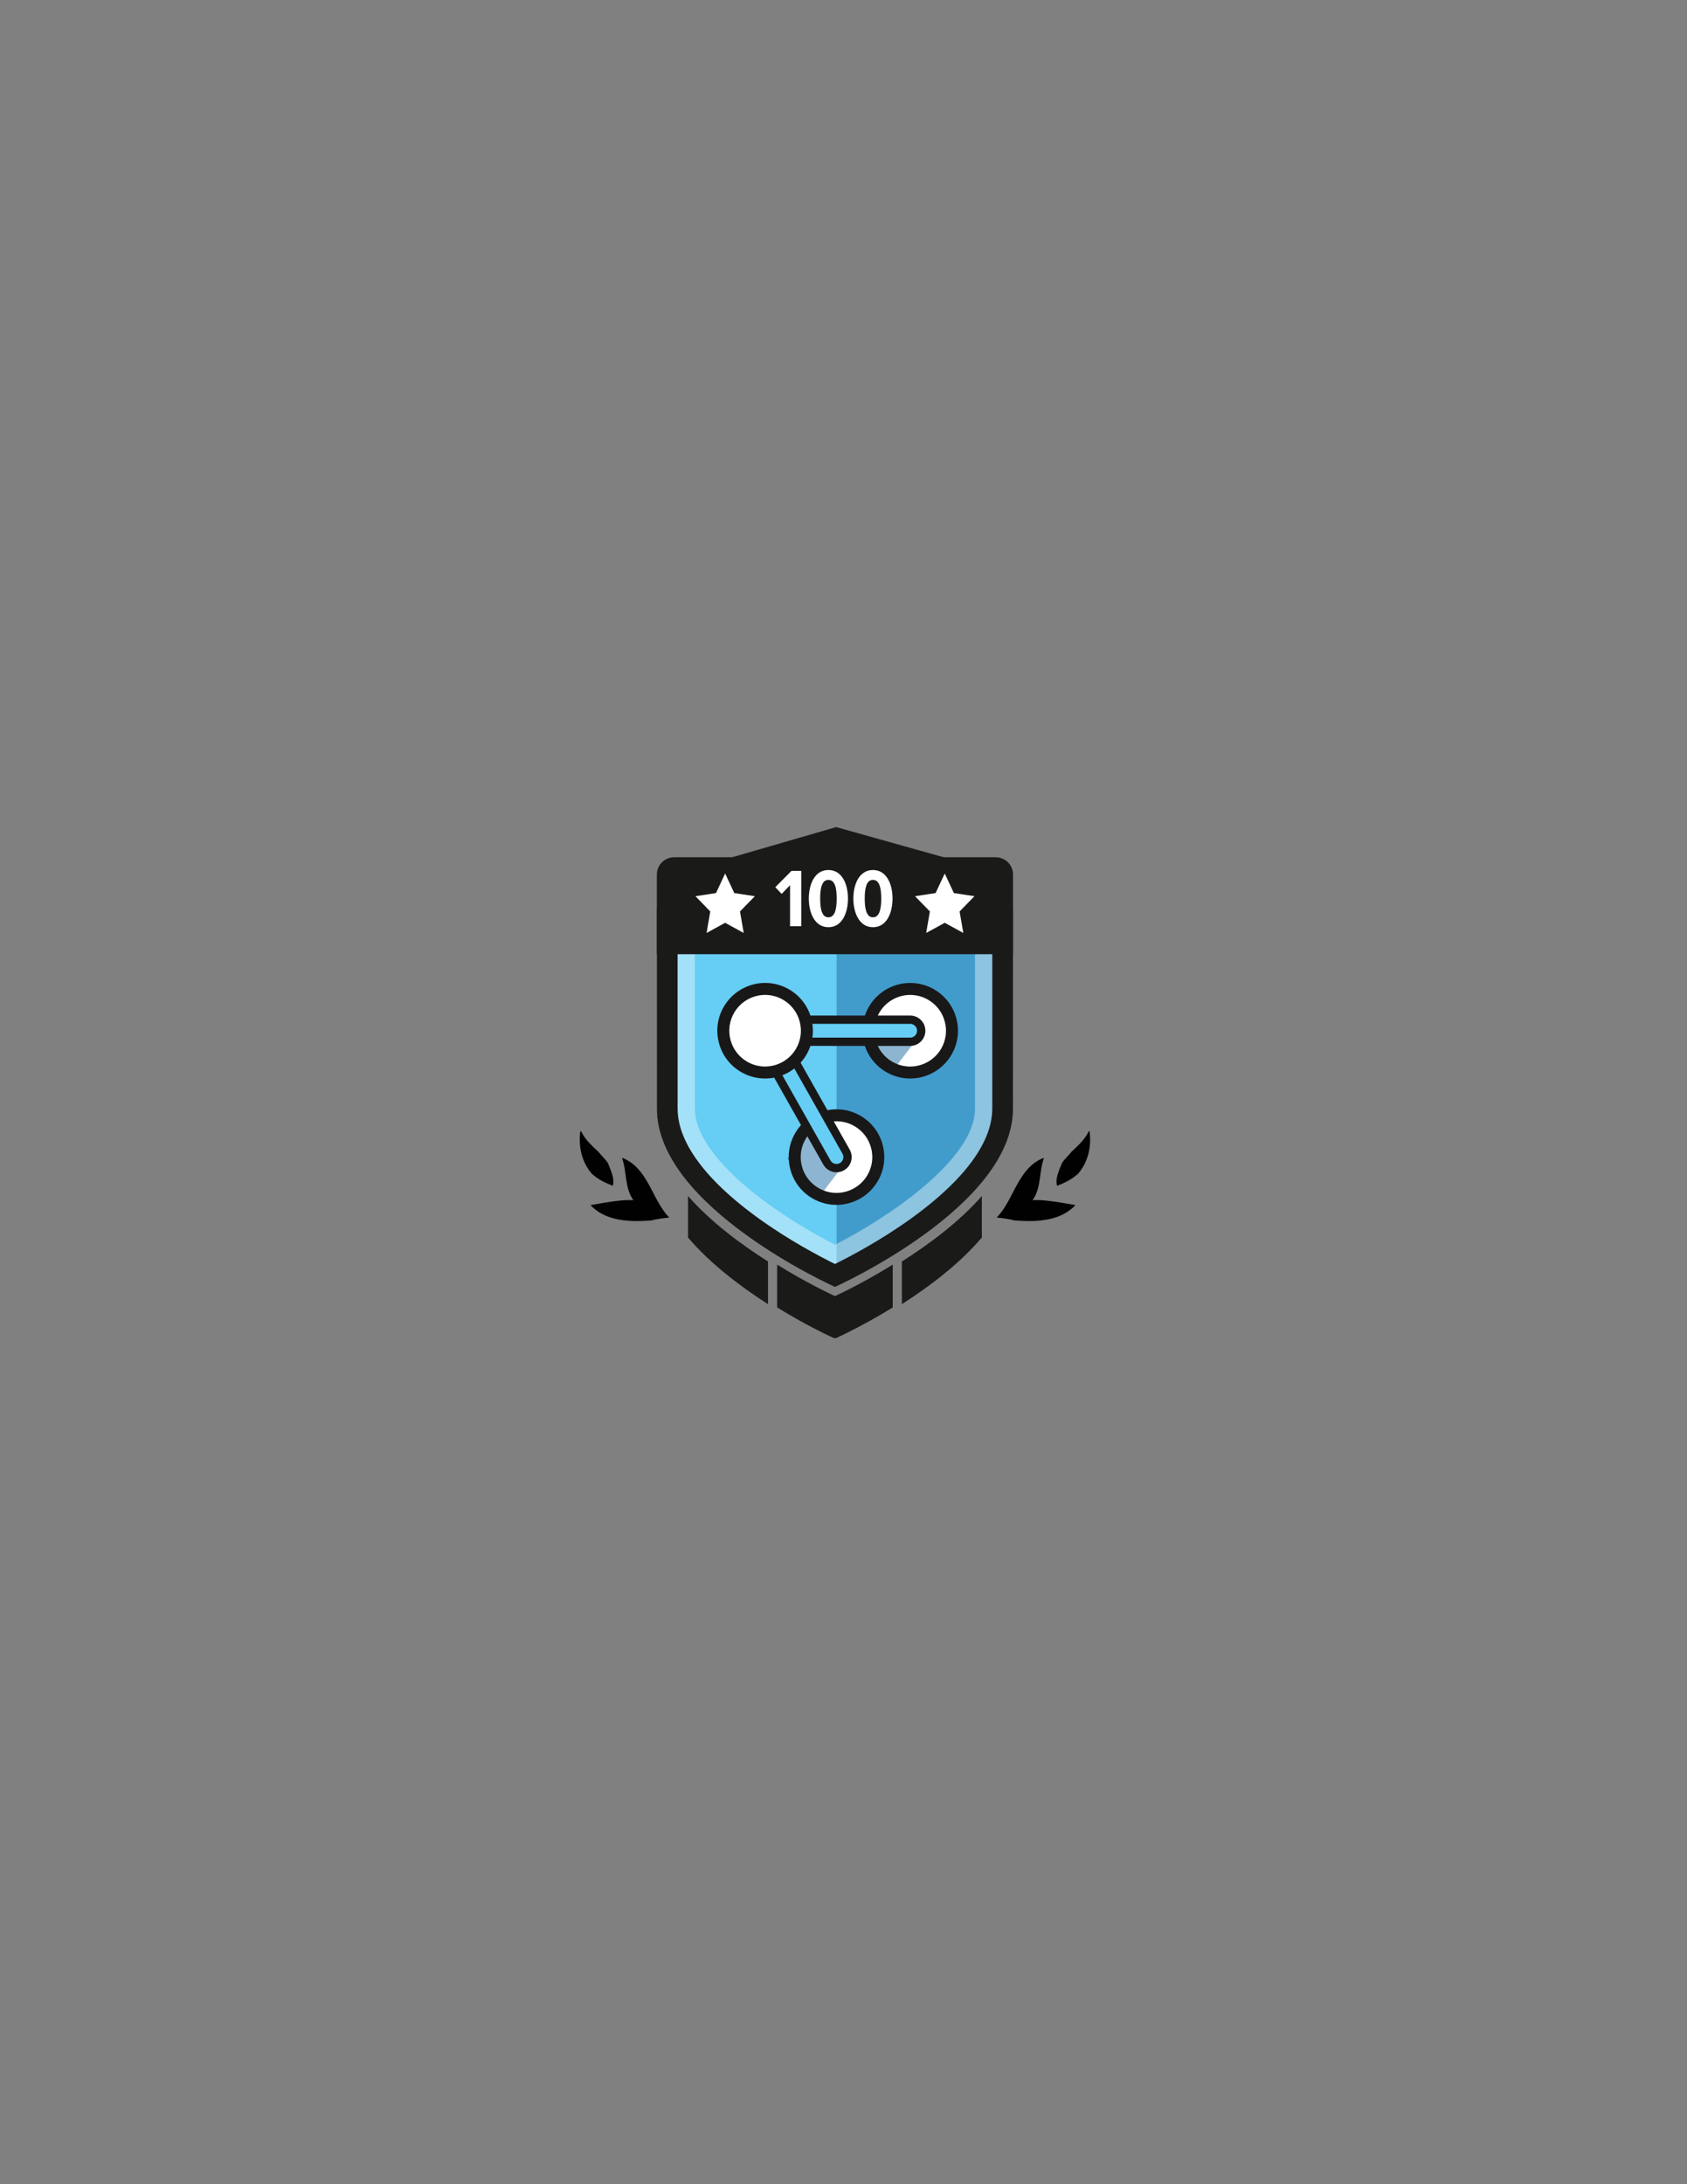 <?xml version="1.0" encoding="utf-8"?>
<!-- Generator: Adobe Illustrator 16.0.0, SVG Export Plug-In . SVG Version: 6.00 Build 0)  -->
<!DOCTYPE svg PUBLIC "-//W3C//DTD SVG 1.1//EN" "http://www.w3.org/Graphics/SVG/1.1/DTD/svg11.dtd">
<svg version="1.1" id="Layer_1" xmlns="http://www.w3.org/2000/svg" xmlns:xlink="http://www.w3.org/1999/xlink" x="0px" y="0px"
	 width="612px" height="792px" viewBox="0 0 612 792" enable-background="new 0 0 612 792" xml:space="preserve">
<rect x="0" y="0" width="612" height="792" fill="#808080" stroke="none"/>
<path fill="none" d="M346.63,60"/>
<path fill="none" d="M346.63,3305.597"/>
<path fill="#1A1A19" d="M323.86,458.557c-10.386,6.446-19.063,10.539-20.966,11.416c-1.905-0.877-10.58-4.97-20.967-11.416v0.492
	c-0.003-0.002,0.004-0.005,0-0.007v15.051c11.415,7.014,20.568,11.112,20.568,11.112l0.399-0.001l0.399,0.001
	c0,0,9.152-4.099,20.567-11.112v-15.051c-0.005,0.002,0.004,0.005,0,0.007V458.557z"/>
<path fill="#1A1A19" d="M278.611,457.42c-9.748-6.171-20.759-14.313-29.014-23.745v15.051c8.118,9.569,19.145,17.858,29.014,24.171
	v-15.052c-0.004-0.002,0.003-0.005,0-0.007V457.42z"/>
<path fill="#1A1A19" d="M327.177,457.42v0.418c-0.005,0.002,0.003,0.005,0,0.007v15.052c9.868-6.313,20.895-14.602,29.014-24.171
	v-15.051C347.935,443.107,336.924,451.249,327.177,457.42"/>
<path fill="#010101" d="M227.119,435.166c0.916-0.018,1.783-0.027,2.638,0.014c-3.211-4.571-2.29-10.164-4.058-15.119l0.017-0.219
	c5.329,2.008,8.124,6.701,10.731,11.657c1.862,3.592,3.683,7.273,6.339,9.993c-1.109,0.08-2.153,0.229-3.234,0.389
	c-1.122,0.164-2.275,0.386-3.435,0.691c-2.306,0.136-4.581,0.238-6.732,0.168c-4.035-0.172-7.795-0.855-11.037-2.606
	c-1.502-0.798-2.902-1.849-4.131-3.161c0.949-0.154,1.992-0.342,3.028-0.523C220.51,435.894,223.943,435.324,227.119,435.166"/>
<path fill="#010101" d="M217.064,417.619c1.062,1.399,2.535,2.593,3.517,4.192c0.274,0.794,0.599,1.551,0.922,2.329
	c0.784,2.099,1.378,4.127,0.792,5.831c-2.665-1.041-5.366-2.283-7.721-4.483c-1.341-1.617-2.338-3.36-3.036-5.244
	c-1.11-2.953-1.453-6.194-1.075-9.59c0.008-0.113,0.033-0.178,0.025-0.252l0.3-0.285c0.113,0.265,0.263,0.539,0.409,0.824
	C212.623,413.541,214.709,415.419,217.064,417.619"/>
<path fill="#010101" d="M377.243,435.166c-0.916-0.018-1.783-0.027-2.638,0.014c3.211-4.571,2.29-10.164,4.058-15.119l-0.017-0.219
	c-5.329,2.008-8.124,6.701-10.731,11.657c-1.862,3.592-3.683,7.273-6.339,9.993c1.109,0.08,2.153,0.229,3.234,0.389
	c1.121,0.164,2.274,0.386,3.435,0.691c2.306,0.136,4.581,0.238,6.731,0.168c4.035-0.172,7.796-0.855,11.037-2.606
	c1.502-0.798,2.902-1.849,4.132-3.161c-0.949-0.154-1.992-0.342-3.028-0.523C383.852,435.894,380.418,435.324,377.243,435.166"/>
<path fill="#010101" d="M388.725,417.619c-1.063,1.399-2.535,2.593-3.518,4.192c-0.273,0.794-0.599,1.551-0.922,2.329
	c-0.784,2.099-1.378,4.127-0.792,5.831c2.665-1.041,5.366-2.283,7.722-4.483c1.34-1.617,2.338-3.36,3.034-5.244
	c1.111-2.953,1.454-6.194,1.076-9.59c-0.008-0.113-0.033-0.178-0.024-0.252L395,410.117c-0.113,0.265-0.263,0.539-0.408,0.824
	C393.165,413.541,391.079,415.419,388.725,417.619"/>
<polygon fill="#1A1A19" points="302.459,345.324 251.348,314.982 303.338,299.902 354.44,314.23 "/>
<path fill="#66CDF4" d="M239.666,333.416v19.868l0.008,48.719c0,34.916,63.221,63.221,63.221,63.221s63.22-28.305,63.22-63.221
	l0.009-48.719v-19.868H239.666z"/>
<g opacity="0.5">
	<g>
		<defs>
			<rect id="SVGID_1_" x="303.48" y="333.26" width="60.03" height="127.58"/>
		</defs>
		<clipPath id="SVGID_2_">
			<use xlink:href="#SVGID_1_"  overflow="visible"/>
		</clipPath>
		<path clip-path="url(#SVGID_2_)" fill="#1B6BA4" d="M303.613,460.836c5.59-2.753,17.619-9.048,29.468-17.652
			c9.19-6.674,16.454-13.391,21.588-19.967c5.866-7.513,8.841-14.722,8.841-21.427v-47.224v-21.305h-60.025v127.511
			C303.527,460.793,303.572,460.815,303.613,460.836"/>
	</g>
</g>
<g opacity="0.4">
	<g>
		<defs>
			<rect id="SVGID_3_" x="238.29" y="329.47" width="129.21" height="137.19"/>
		</defs>
		<clipPath id="SVGID_4_">
			<use xlink:href="#SVGID_3_"  overflow="visible"/>
		</clipPath>
		<path clip-path="url(#SVGID_4_)" fill="#FFFFFF" d="M353.705,343.267v9.011l-0.008,49.784c0,18.215-31.199,39.305-50.76,49.273
			c-5.696-2.925-14.985-8.061-24.254-14.771c-17.149-12.413-26.594-24.667-26.594-34.505l-0.008-49.779v-9.014H353.705
			 M367.503,329.47H238.285v22.811l0.009,49.781c0,35.677,64.6,64.6,64.6,64.6s64.601-28.923,64.601-64.6l0.009-49.781V329.47z"/>
	</g>
</g>
<path fill="#1A1A19" d="M359.978,336.994v15.284l-0.009,49.783c0,8.389-5.03,22.042-28.997,39.445
	c-11.289,8.198-22.75,14.194-28.078,16.818c-5.329-2.625-16.79-8.622-28.078-16.818c-23.966-17.403-28.997-31.057-28.997-39.446
	l-0.008-49.78v-15.286H359.978 M367.503,329.47H238.285v22.811l0.009,49.781c0,35.677,64.6,64.6,64.6,64.6
	s64.601-28.923,64.601-64.6l0.009-49.781V329.47z"/>
<path fill="#FFFFFF" d="M343.285,381.389c-4.22,7.229-13.5,9.671-20.729,5.451c-7.229-4.218-9.67-13.499-5.451-20.728
	c4.22-7.23,13.499-9.67,20.729-5.452C345.063,364.879,347.504,374.16,343.285,381.389"/>
<g opacity="0.5">
	<g>
		<defs>
			<rect id="SVGID_5_" x="316.28" y="373.75" width="17.189" height="14.05"/>
		</defs>
		<clipPath id="SVGID_6_">
			<use xlink:href="#SVGID_5_"  overflow="visible"/>
		</clipPath>
		<polygon clip-path="url(#SVGID_6_)" fill="#1B6BA4" points="333.467,375.66 324.192,387.795 316.284,378.794 330.195,373.75 		"/>
	</g>
</g>
<path fill="#FFFFFF" d="M316.55,427.204c-4.22,7.229-13.499,9.67-20.729,5.451c-7.229-4.218-9.67-13.499-5.451-20.729
	c4.219-7.229,13.499-9.67,20.729-5.452C318.328,410.694,320.769,419.975,316.55,427.204"/>
<path fill="#191818" d="M330.181,391.081c-3.054,0-6.069-0.817-8.72-2.364c-3.998-2.333-6.848-6.083-8.024-10.559
	c-1.178-4.478-0.541-9.145,1.792-13.142c3.094-5.304,8.834-8.598,14.98-8.598c3.054,0,6.068,0.818,8.72,2.365
	c3.997,2.333,6.847,6.083,8.024,10.559c1.178,4.478,0.541,9.145-1.791,13.142C342.066,387.787,336.326,391.081,330.181,391.081
	 M330.209,360.765c-4.606,0-8.909,2.47-11.229,6.441c-1.747,2.996-2.224,6.493-1.342,9.846c0.882,3.354,3.018,6.163,6.013,7.911
	c1.986,1.159,4.244,1.773,6.529,1.773c4.606,0,8.909-2.47,11.228-6.442c1.747-2.995,2.225-6.492,1.342-9.845
	c-0.881-3.354-3.018-6.163-6.013-7.912C334.752,361.378,332.494,360.765,330.209,360.765"/>
<g opacity="0.5">
	<g>
		<defs>
			<rect id="SVGID_7_" x="285.6" y="407.97" width="21.13" height="25.641"/>
		</defs>
		<clipPath id="SVGID_8_">
			<use xlink:href="#SVGID_7_"  overflow="visible"/>
		</clipPath>
		<polygon clip-path="url(#SVGID_8_)" fill="#1B6BA4" points="306.732,421.475 297.457,433.61 285.595,420.108 294.87,407.973 		"/>
	</g>
</g>
<path fill="#191818" d="M303.446,436.896c-3.054,0-6.069-0.817-8.72-2.364c-3.998-2.333-6.848-6.083-8.025-10.559
	c-1.177-4.478-0.54-9.145,1.793-13.142c3.094-5.304,8.834-8.598,14.98-8.598c3.054,0,6.069,0.818,8.72,2.365
	c3.997,2.333,6.848,6.083,8.025,10.559c1.177,4.478,0.54,9.145-1.793,13.142C315.332,433.603,309.592,436.896,303.446,436.896
	 M303.474,406.58c-4.606,0-8.909,2.47-11.228,6.441c-1.747,2.997-2.224,6.493-1.342,9.846c0.882,3.354,3.017,6.163,6.012,7.911
	c1.987,1.159,4.245,1.773,6.53,1.773c4.606,0,8.908-2.47,11.227-6.442c1.748-2.996,2.225-6.492,1.343-9.845
	c-0.882-3.354-3.018-6.163-6.013-7.912C308.016,407.193,305.759,406.58,303.474,406.58"/>
<path fill="#66CDF4" d="M301.44,423.019c-0.591-0.345-1.101-0.846-1.463-1.485l-29.276-51.792l59.494,0.011
	c2.209,0,3.999,1.791,3.999,4s-1.791,3.998-4,3.998l-45.782-0.008l22.529,39.855c1.087,1.923,0.408,4.363-1.514,5.45
	C304.143,423.773,302.628,423.712,301.44,423.019"/>
<path fill="#191818" d="M303.463,425.07c-0.976,0-1.938-0.26-2.781-0.752c-0.839-0.491-1.535-1.197-2.014-2.044l-30.546-54.039
	l62.073,0.011c1.471,0,2.853,0.572,3.893,1.612c1.039,1.04,1.611,2.423,1.611,3.893c0,3.035-2.469,5.505-5.506,5.505l-43.201-0.008
	l21.259,37.608c1.492,2.643,0.558,6.008-2.083,7.501C305.343,424.824,304.407,425.07,303.463,425.07 M273.282,371.247l28.006,49.546
	c0.218,0.385,0.533,0.705,0.912,0.928c0.749,0.437,1.723,0.449,2.488,0.016c1.197-0.676,1.62-2.201,0.943-3.398l-23.798-42.102
	l48.362,0.009c1.375,0,2.494-1.119,2.494-2.494c0-0.667-0.26-1.293-0.73-1.765c-0.471-0.47-1.098-0.73-1.764-0.73L273.282,371.247z"
	/>
<path fill="#FFFFFF" d="M290.647,381.381c-4.219,7.229-13.499,9.67-20.729,5.451c-7.229-4.219-9.67-13.499-5.451-20.729
	c4.219-7.229,13.499-9.67,20.729-5.451C292.425,364.871,294.866,374.152,290.647,381.381"/>
<path fill="#191818" d="M277.543,391.073c-3.054,0-6.069-0.817-8.72-2.364c-3.998-2.333-6.848-6.083-8.025-10.559
	c-1.177-4.478-0.54-9.145,1.793-13.142c3.094-5.304,8.834-8.598,14.98-8.598c3.054,0,6.069,0.818,8.72,2.365
	c3.997,2.333,6.847,6.082,8.025,10.559c1.177,4.478,0.54,9.145-1.793,13.142C289.429,387.779,283.689,391.073,277.543,391.073
	 M277.571,360.757c-4.606,0-8.909,2.47-11.228,6.441c-1.747,2.997-2.224,6.493-1.342,9.846c0.882,3.354,3.017,6.163,6.012,7.911
	c1.987,1.159,4.245,1.773,6.53,1.773c4.606,0,8.908-2.47,11.227-6.442c1.748-2.996,2.225-6.492,1.343-9.846
	c-0.882-3.354-3.018-6.163-6.012-7.911C282.113,361.37,279.856,360.757,277.571,360.757"/>
<path fill="#1A1A19" d="M361.241,310.855H244.546c-3.458,0-6.261,2.803-6.261,6.261v28.882h129.217v-28.882
	C367.502,313.658,364.699,310.855,361.241,310.855"/>
<polygon fill="#FFFFFF" points="286.61,335.848 286.61,320.976 283.569,324.137 281.251,321.699 287.152,315.768 290.674,315.768 
	290.674,335.848 "/>
<path fill="#FFFFFF" d="M293.413,325.822c0-5.178,2.137-10.355,7.104-10.355c4.998,0,7.105,5.178,7.105,10.355
	c0,5.148-2.077,10.388-7.105,10.388C295.55,336.21,293.413,330.971,293.413,325.822 M303.528,325.822
	c0-3.884-0.662-6.772-3.011-6.772c-2.318,0-2.979,2.889-2.979,6.772c0,3.854,0.662,6.805,2.979,6.805
	C302.866,332.627,303.528,329.677,303.528,325.822"/>
<path fill="#FFFFFF" d="M309.577,325.822c0-5.178,2.137-10.355,7.104-10.355c4.997,0,7.105,5.178,7.105,10.355
	c0,5.148-2.078,10.388-7.105,10.388C311.714,336.21,309.577,330.971,309.577,325.822 M319.691,325.822
	c0-3.884-0.662-6.772-3.01-6.772c-2.318,0-2.98,2.889-2.98,6.772c0,3.854,0.662,6.805,2.98,6.805
	C319.029,332.627,319.691,329.677,319.691,325.822"/>
<polygon fill="#FFFFFF" points="273.84,324.967 266.382,323.836 263.061,316.738 259.74,323.836 252.281,324.967 257.671,330.501 
	256.323,338.296 263.061,334.615 269.797,338.296 268.451,330.501 "/>
<polygon fill="#FFFFFF" points="353.506,324.967 346.047,323.836 342.728,316.738 339.407,323.836 331.948,324.967 337.338,330.501 
	335.99,338.296 342.728,334.615 349.465,338.296 348.117,330.501 "/>
</svg>

